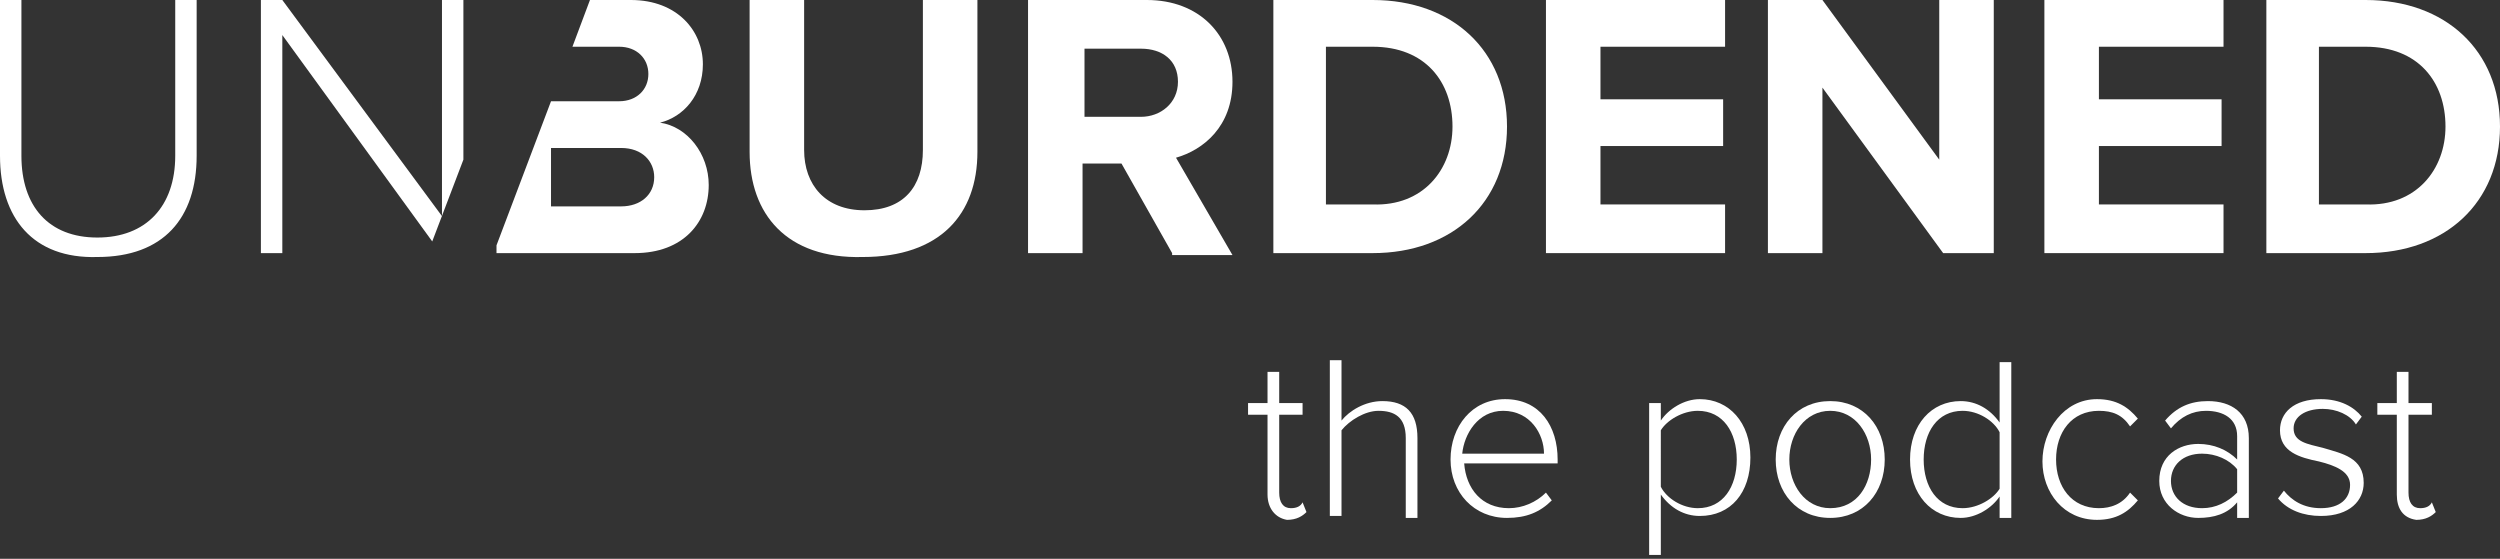 <?xml version="1.0" encoding="utf-8"?>
<!-- Generator: Adobe Illustrator 26.5.0, SVG Export Plug-In . SVG Version: 6.00 Build 0)  -->
<svg version="1.1" id="Layer_1" xmlns="http://www.w3.org/2000/svg" xmlns:xlink="http://www.w3.org/1999/xlink" x="0px" y="0px"
	 viewBox="0 0 128.4 28.7" style="enable-background:new 0 0 128.4 28.7;" xml:space="preserve">
<rect x="0" y="0" width="128.4" height="28.7" fill="#333333" stroke="none"/>
<style type="text/css">
	.st0{fill:#FFFFFF;}
</style>
<g>
	<g>
		<path class="st0" d="M65.1,25.4v-4.1h-1v-0.6h1v-1.6h0.6v1.6h1.2v0.6h-1.2v4c0,0.5,0.2,0.8,0.6,0.8c0.3,0,0.5-0.1,0.6-0.3l0.2,0.5
			c-0.2,0.2-0.5,0.4-1,0.4C65.5,26.6,65.1,26.1,65.1,25.4z"/>
		<path class="st0" d="M72.2,22.5c0-1.1-0.6-1.4-1.4-1.4c-0.7,0-1.5,0.5-1.9,1v4.4h-0.6v-8h0.6v3.1c0.4-0.5,1.2-1,2.1-1
			c1.2,0,1.8,0.6,1.8,1.9v4.1h-0.6V22.5z"/>
		<path class="st0" d="M77.3,20.5c1.8,0,2.7,1.4,2.7,3.1v0.2h-4.8c0.1,1.3,0.9,2.3,2.3,2.3c0.7,0,1.4-0.3,1.9-0.8l0.3,0.4
			c-0.6,0.6-1.3,0.9-2.3,0.9c-1.7,0-2.9-1.3-2.9-3C74.5,21.9,75.6,20.5,77.3,20.5z M75.1,23.3h4.2c0-1-0.7-2.2-2.1-2.2
			C75.9,21.1,75.2,22.3,75.1,23.3z"/>
		<path class="st0" d="M84.7,28.7v-8h0.6v0.9c0.4-0.6,1.2-1.1,2-1.1c1.5,0,2.6,1.2,2.6,3c0,1.8-1,3-2.6,3c-0.8,0-1.5-0.4-2-1.1v3.1
			H84.7z M87.2,21.1c-0.8,0-1.6,0.5-1.9,1V25c0.3,0.6,1.1,1.1,1.9,1.1c1.3,0,2-1.1,2-2.5S88.5,21.1,87.2,21.1z"/>
		<path class="st0" d="M91.2,23.6c0-1.7,1.1-3,2.8-3c1.7,0,2.8,1.3,2.8,3s-1.1,3-2.8,3C92.3,26.6,91.2,25.3,91.2,23.6z M96.1,23.6
			c0-1.3-0.8-2.5-2.1-2.5c-1.3,0-2.1,1.2-2.1,2.5c0,1.3,0.8,2.5,2.1,2.5C95.4,26.1,96.1,24.9,96.1,23.6z"/>
		<path class="st0" d="M102.7,25.5c-0.4,0.6-1.2,1.1-2,1.1c-1.5,0-2.6-1.2-2.6-3c0-1.8,1.1-3,2.6-3c0.8,0,1.5,0.4,2,1.1v-3.1h0.6v8
			h-0.6V25.5z M102.7,22.2c-0.3-0.6-1.1-1.1-1.9-1.1c-1.3,0-2,1.1-2,2.5c0,1.4,0.7,2.5,2,2.5c0.8,0,1.6-0.5,1.9-1V22.2z"/>
		<path class="st0" d="M107.7,20.5c1,0,1.6,0.4,2.1,1l-0.4,0.4c-0.4-0.6-0.9-0.8-1.6-0.8c-1.4,0-2.2,1.1-2.2,2.5s0.8,2.5,2.2,2.5
			c0.6,0,1.2-0.2,1.6-0.8l0.4,0.4c-0.5,0.6-1.1,1-2.1,1c-1.7,0-2.8-1.4-2.8-3S106,20.5,107.7,20.5z"/>
		<path class="st0" d="M114.9,25.8c-0.5,0.6-1.2,0.8-2,0.8c-1,0-2-0.7-2-1.9c0-1.3,1-1.9,2-1.9c0.8,0,1.5,0.3,2,0.8v-1.2
			c0-0.9-0.7-1.3-1.6-1.3c-0.7,0-1.3,0.3-1.8,0.9l-0.3-0.4c0.6-0.7,1.3-1,2.2-1c1.2,0,2.1,0.6,2.1,1.9v4.1h-0.6V25.8z M114.9,24.1
			c-0.4-0.5-1.1-0.8-1.8-0.8c-1,0-1.6,0.6-1.6,1.4c0,0.8,0.6,1.4,1.6,1.4c0.7,0,1.3-0.3,1.8-0.8V24.1z"/>
		<path class="st0" d="M117.3,25.2c0.4,0.5,1,0.9,1.9,0.9c1,0,1.5-0.5,1.5-1.2c0-0.7-0.8-1-1.6-1.2c-1-0.2-2-0.5-2-1.6
			c0-0.9,0.7-1.6,2.1-1.6c1,0,1.7,0.4,2.1,0.9l-0.3,0.4c-0.3-0.5-1-0.8-1.7-0.8c-0.9,0-1.5,0.4-1.5,1c0,0.7,0.7,0.8,1.5,1
			c1,0.3,2.1,0.5,2.1,1.8c0,0.9-0.7,1.7-2.2,1.7c-0.9,0-1.7-0.3-2.2-0.9L117.3,25.2z"/>
		<path class="st0" d="M123.1,25.4v-4.1h-1v-0.6h1v-1.6h0.6v1.6h1.2v0.6h-1.2v4c0,0.5,0.2,0.8,0.6,0.8c0.3,0,0.5-0.1,0.6-0.3
			l0.2,0.5c-0.2,0.2-0.5,0.4-1,0.4C123.4,26.6,123.1,26.1,123.1,25.4z"/>
	</g>
	<g>
		<path class="st0" d="M33.9,6.3c1.2-0.3,2.2-1.4,2.2-3c0-1.7-1.3-3.3-3.7-3.3h-2.1l-0.9,2.4h2.4c0.9,0,1.5,0.6,1.5,1.4
			c0,0.8-0.6,1.4-1.5,1.4h-3.5l-2.8,7.4V13h7.1c2.5,0,3.8-1.6,3.8-3.5C36.4,7.9,35.3,6.5,33.9,6.3z M31.9,10.6h-3.6v-3h3.6
			c1.1,0,1.7,0.7,1.7,1.5C33.6,10,32.9,10.6,31.9,10.6z"/>
		<path class="st0" d="M38.5,7.8V0h2.8v7.7c0,1.8,1.1,3.1,3.1,3.1c2,0,3-1.2,3-3.1V0h2.8v7.8c0,3.2-1.9,5.4-5.9,5.4
			C40.4,13.3,38.5,11,38.5,7.8z"/>
		<path class="st0" d="M60.2,13l-2.6-4.6h-2V13h-2.8V0h6.1c2.7,0,4.4,1.8,4.4,4.2c0,2.3-1.5,3.5-2.9,3.9l2.9,5H60.2z M60.5,4.2
			c0-1.1-0.8-1.7-1.9-1.7h-2.9V6h2.9C59.6,6,60.5,5.3,60.5,4.2z"/>
		<path class="st0" d="M65.4,13V0h5.1c4.1,0,6.9,2.6,6.9,6.5c0,3.9-2.8,6.5-6.9,6.5H65.4z M74.6,6.5c0-2.3-1.4-4.1-4.1-4.1h-2.4v8.1
			h2.4C73.1,10.6,74.6,8.7,74.6,6.5z"/>
		<path class="st0" d="M79.4,13V0h9.2v2.4h-6.4v2.7h6.3v2.4h-6.3v3h6.4V13H79.4z"/>
		<path class="st0" d="M99.8,13l-6.2-8.5V13h-2.8V0h2.8l6,8.2V0h2.8v13H99.8z"/>
		<path class="st0" d="M105,13V0h9.2v2.4h-6.4v2.7h6.3v2.4h-6.3v3h6.4V13H105z"/>
		<path class="st0" d="M116.4,13V0h5.1c4.1,0,6.9,2.6,6.9,6.5c0,3.9-2.8,6.5-6.9,6.5H116.4z M125.6,6.5c0-2.3-1.4-4.1-4.1-4.1h-2.4
			v8.1h2.4C124.1,10.6,125.6,8.7,125.6,6.5z"/>
	</g>
	<g>
		<path class="st0" d="M0,0h1.1v8c0,2.6,1.4,4.2,3.9,4.2S9,10.6,9,8V0h1.1v8c0,3.2-1.7,5.2-5.1,5.2C1.7,13.3,0,11.2,0,8V0z"/>
		<path class="st0" d="M22.7,0v11.1L14.5,0h-1.1v13h1.1V1.8l7.7,10.6l1.6-4.2V0H22.7z"/>
	</g>
</g>
</svg>
